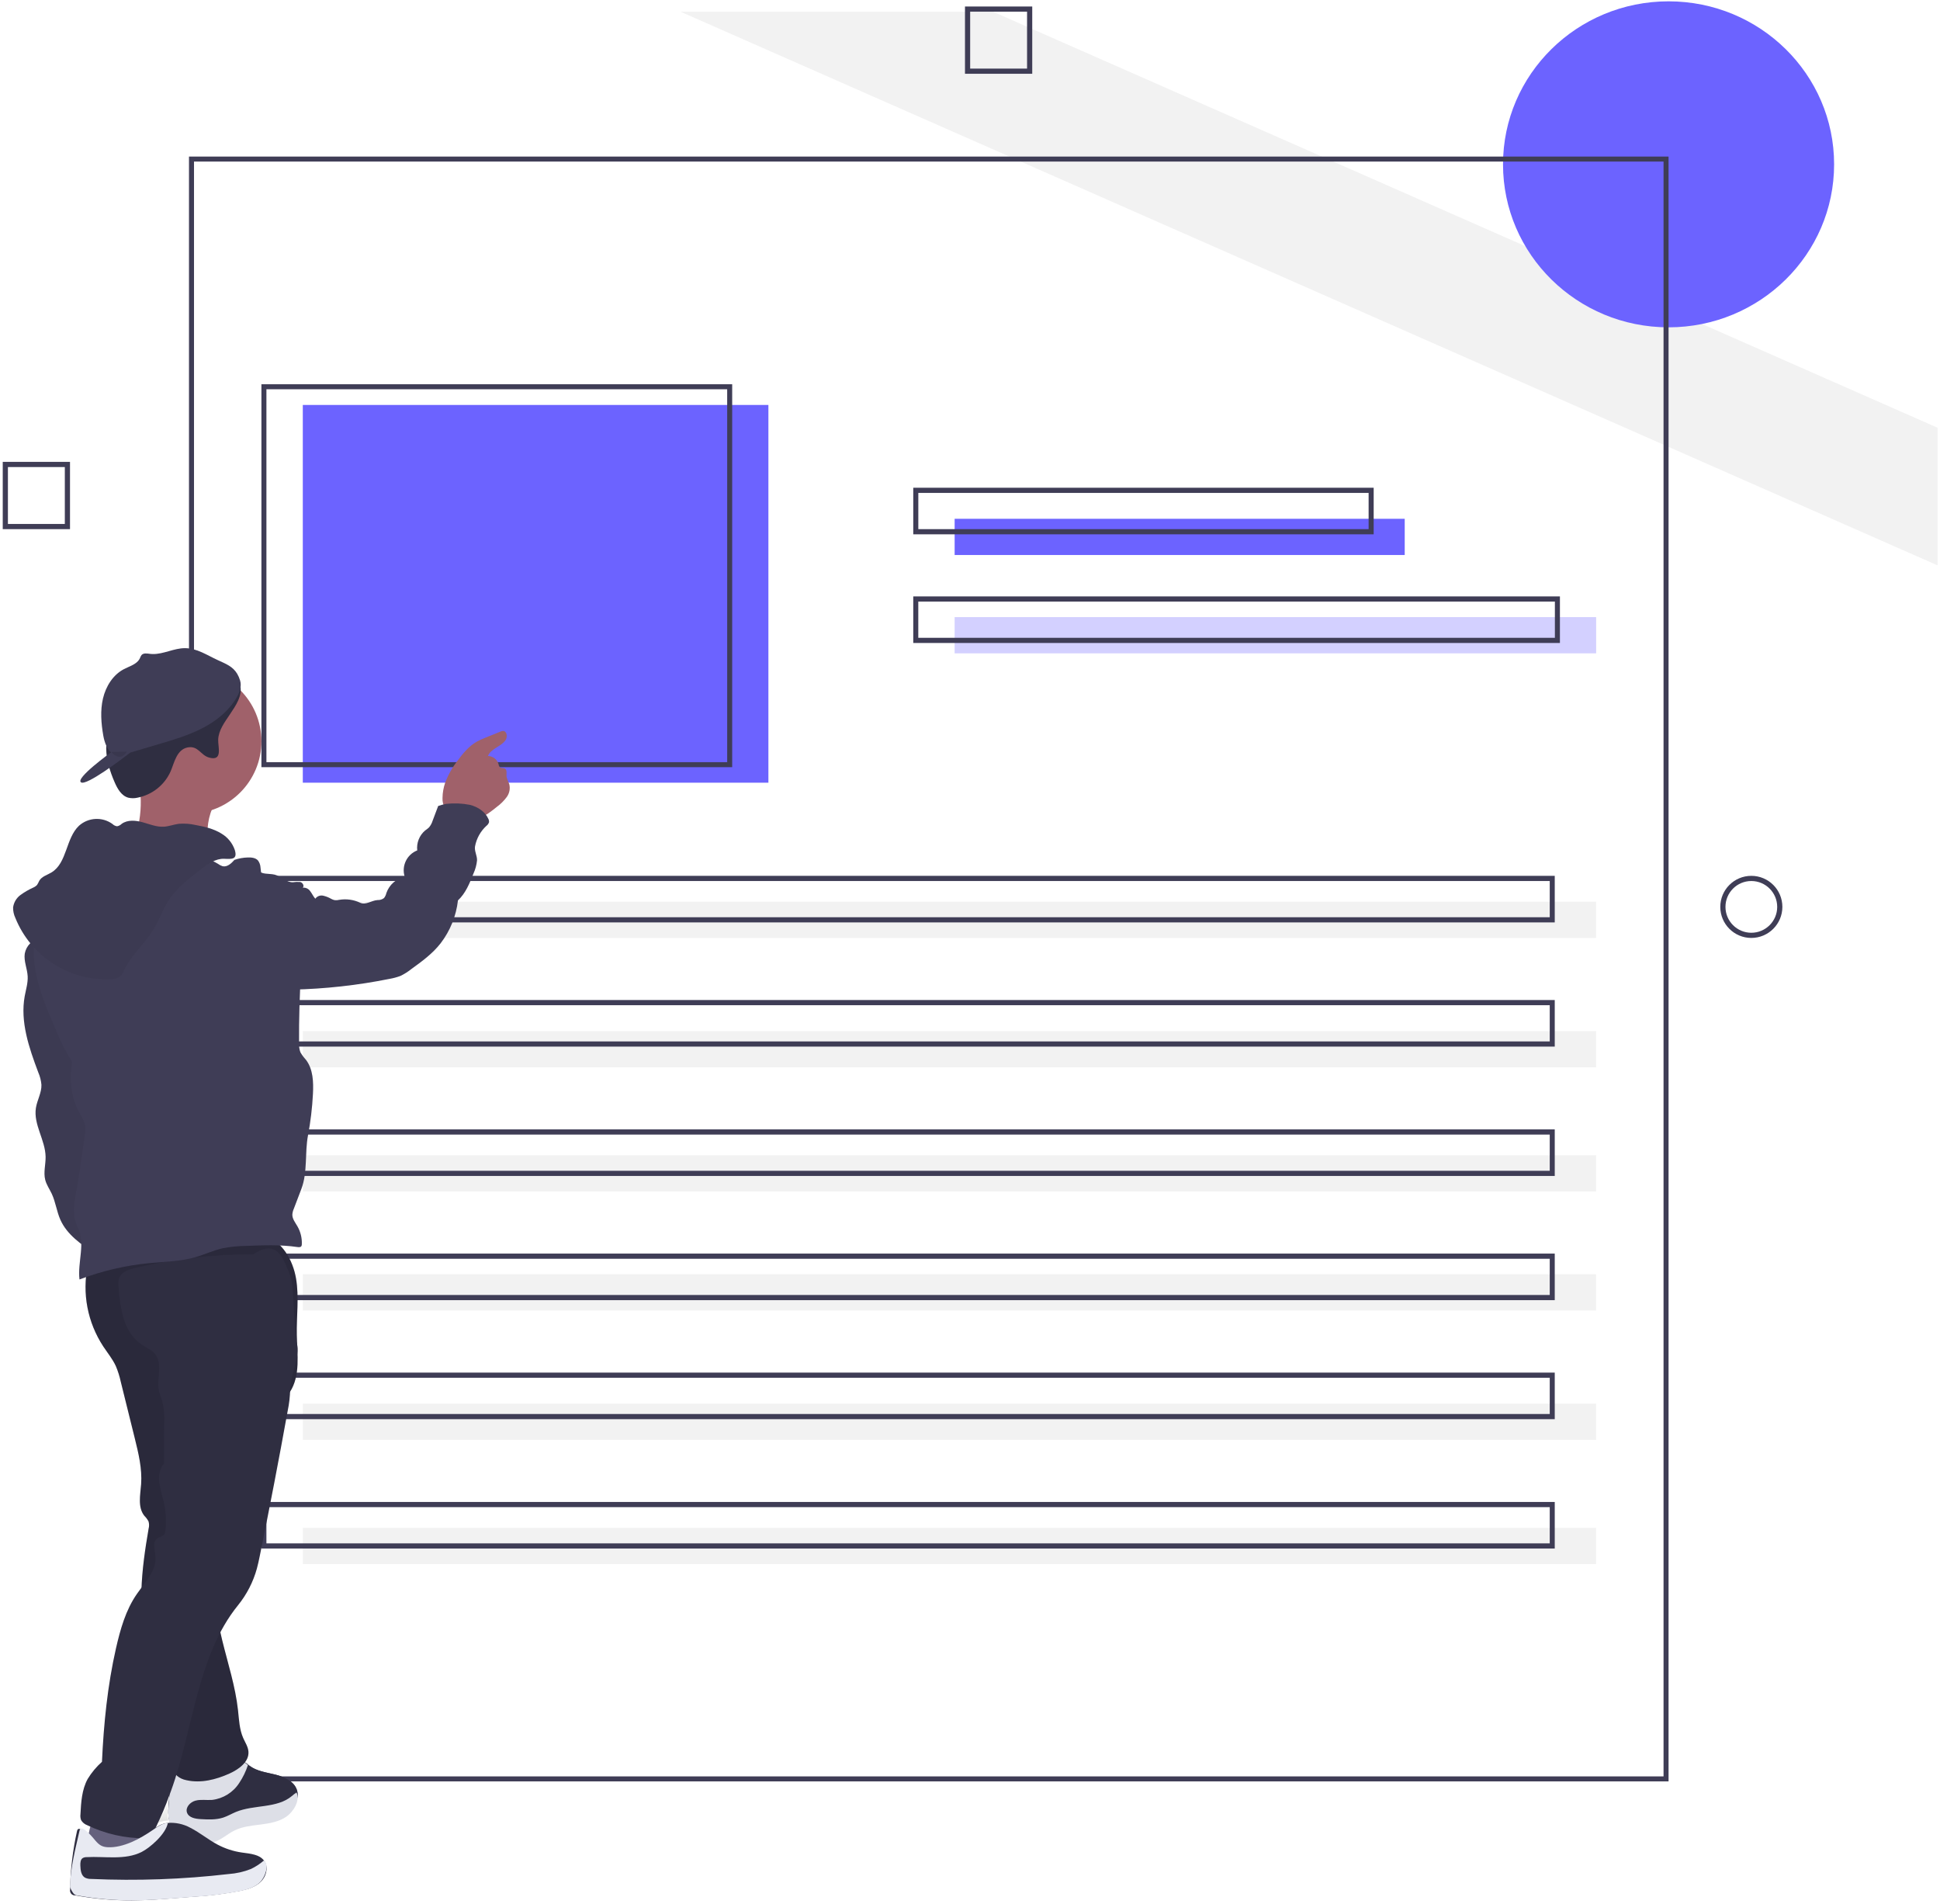 <?xml version="1.0" encoding="UTF-8"?>
<svg width="375px" height="368px" viewBox="0 0 375 368" version="1.1" xmlns="http://www.w3.org/2000/svg" xmlns:xlink="http://www.w3.org/1999/xlink">
    <!-- Generator: Sketch 58 (84663) - https://sketch.com -->
    <title>pitch-illustration-4</title>
    <desc>Created with Sketch.</desc>
    <defs>
        <linearGradient x1="50%" y1="100%" x2="50%" y2="0%" id="linearGradient-1">
            <stop stop-color="#808080" stop-opacity="0.25" offset="0%"></stop>
            <stop stop-color="#808080" stop-opacity="0.12" offset="53.514%"></stop>
            <stop stop-color="#808080" stop-opacity="0.1" offset="100%"></stop>
        </linearGradient>
    </defs>
    <g id="Landing-Page" stroke="none" stroke-width="1" fill="none" fill-rule="evenodd">
        <g id="Home" transform="translate(-50, -2695)" fill-rule="nonzero">
            <g id="pitch-illustration-4" transform="translate(50, 2695)">
                <polygon id="Path" fill="#F2F2F2" points="374.531 82.661 374.531 109.257 350.003 98.458 340.048 94.074 332.302 90.664 292.482 73.129 284.737 69.719 274.782 65.335 131.531 2.257 191.931 2.257"></polygon>
                <ellipse id="Oval" fill="#6C63FF" cx="322.531" cy="31.757" rx="32" ry="31.5"></ellipse>
                <path d="M338.531,181.257 C335.217,181.257 332.531,178.57 332.531,175.257 C332.531,171.943 335.217,169.257 338.531,169.257 C341.845,169.257 344.531,171.943 344.531,175.257 C344.527,178.569 341.843,181.253 338.531,181.257 L338.531,181.257 Z M338.531,170.257 C335.77,170.257 333.531,172.495 333.531,175.257 C333.531,178.018 335.77,180.257 338.531,180.257 C341.293,180.257 343.531,178.018 343.531,175.257 C343.528,172.496 341.291,170.26 338.531,170.257 L338.531,170.257 Z" id="Shape" fill="#3F3D56"></path>
                <path d="M13.531,102.257 L0.531,102.257 L0.531,89.257 L13.531,89.257 L13.531,102.257 Z M1.531,101.257 L12.531,101.257 L12.531,90.257 L1.531,90.257 L1.531,101.257 Z" id="Shape" fill="#3F3D56"></path>
                <path d="M199.531,14.257 L186.531,14.257 L186.531,1.257 L199.531,1.257 L199.531,14.257 Z M187.531,13.257 L198.531,13.257 L198.531,2.257 L187.531,2.257 L187.531,13.257 Z" id="Shape" fill="#3F3D56"></path>
                <rect id="Rectangle" fill="#6C63FF" x="58.531" y="78.257" width="90" height="73"></rect>
                <rect id="Rectangle" fill="#F2F2F2" x="58.531" y="174.257" width="250" height="7"></rect>
                <path d="M141.531,148.257 L50.531,148.257 L50.531,74.257 L141.531,74.257 L141.531,148.257 Z M51.499,147.289 L140.563,147.289 L140.563,75.224 L51.499,75.224 L51.499,147.289 Z" id="Shape" fill="#3F3D56"></path>
                <rect id="Rectangle" fill="#6C63FF" x="184.531" y="100.257" width="87" height="7"></rect>
                <rect id="Rectangle" fill="#6C63FF" opacity="0.3" x="184.531" y="119.257" width="124" height="7"></rect>
                <path d="M265.531,103.257 L176.531,103.257 L176.531,94.257 L265.531,94.257 L265.531,103.257 Z M177.509,102.257 L264.553,102.257 L264.553,95.257 L177.509,95.257 L177.509,102.257 Z" id="Shape" fill="#3F3D56"></path>
                <path d="M301.531,124.257 L176.531,124.257 L176.531,115.257 L301.531,115.257 L301.531,124.257 Z M177.504,123.257 L300.558,123.257 L300.558,116.257 L177.504,116.257 L177.504,123.257 Z" id="Shape" fill="#3F3D56"></path>
                <path d="M300.531,178.257 L50.531,178.257 L50.531,169.257 L300.531,169.257 L300.531,178.257 Z M51.498,177.257 L299.564,177.257 L299.564,170.257 L51.498,170.257 L51.498,177.257 Z" id="Shape" fill="#3F3D56"></path>
                <rect id="Rectangle" fill="#F2F2F2" x="58.531" y="199.257" width="250" height="7"></rect>
                <path d="M300.531,202.257 L50.531,202.257 L50.531,193.257 L300.531,193.257 L300.531,202.257 Z M51.498,201.257 L299.564,201.257 L299.564,194.257 L51.498,194.257 L51.498,201.257 Z" id="Shape" fill="#3F3D56"></path>
                <rect id="Rectangle" fill="#F2F2F2" x="58.531" y="223.257" width="250" height="7"></rect>
                <path d="M300.531,227.257 L50.531,227.257 L50.531,218.257 L300.531,218.257 L300.531,227.257 Z M51.498,226.257 L299.564,226.257 L299.564,219.257 L51.498,219.257 L51.498,226.257 Z" id="Shape" fill="#3F3D56"></path>
                <rect id="Rectangle" fill="#F2F2F2" x="58.531" y="246.257" width="250" height="7"></rect>
                <path d="M300.531,251.257 L50.531,251.257 L50.531,242.257 L300.531,242.257 L300.531,251.257 Z M51.498,250.257 L299.564,250.257 L299.564,243.257 L51.498,243.257 L51.498,250.257 Z" id="Shape" fill="#3F3D56"></path>
                <rect id="Rectangle" fill="#F2F2F2" x="58.531" y="271.257" width="250" height="7"></rect>
                <path d="M300.531,274.257 L50.531,274.257 L50.531,265.257 L300.531,265.257 L300.531,274.257 Z M51.498,273.257 L299.564,273.257 L299.564,266.257 L51.498,266.257 L51.498,273.257 Z" id="Shape" fill="#3F3D56"></path>
                <rect id="Rectangle" fill="#F2F2F2" x="58.531" y="295.257" width="250" height="7"></rect>
                <path d="M300.531,299.257 L50.531,299.257 L50.531,290.257 L300.531,290.257 L300.531,299.257 Z M51.498,298.257 L299.564,298.257 L299.564,291.257 L51.498,291.257 L51.498,298.257 Z" id="Shape" fill="#3F3D56"></path>
                <path d="M322.531,344.257 L36.531,344.257 L36.531,30.257 L322.531,30.257 L322.531,344.257 Z M37.501,343.29 L321.561,343.29 L321.561,31.223 L37.501,31.223 L37.501,343.29 Z" id="Shape" fill="#3F3D56"></path>
                <path d="M30.585,352.234 C30.566,352.239 30.548,352.247 30.531,352.257 C31.174,351.082 31.774,349.893 32.32,348.686 C32.385,348.545 32.445,348.398 32.51,348.257 C32.504,348.293 32.504,348.33 32.499,348.371 C32.482,348.599 32.461,348.828 32.439,349.061 C32.407,349.422 32.38,349.788 32.374,350.154 C32.369,350.268 32.369,350.378 32.369,350.492 C32.371,350.937 32.425,351.381 32.531,351.818 L32.51,351.818 C32.374,351.827 32.25,351.831 32.12,351.85 C31.611,351.907 31.113,352.027 30.645,352.206 C30.624,352.214 30.604,352.223 30.585,352.234 L30.585,352.234 Z" id="Path" fill="url(#linearGradient-1)"></path>
                <path d="M40.103,161.077 C40.154,163.153 40.826,165.163 40.932,167.235 C35.085,167.539 29.319,164.574 23.531,165.482 C25.149,164.388 26.014,162.415 26.523,160.473 C27.172,157.967 27.366,155.357 27.094,152.777 C27.079,152.633 27.054,152.491 27.021,152.351 C26.807,151.336 26.251,149.899 26.4,149.101 C26.596,148.045 27.549,148.254 28.407,148.314 C31.023,148.523 33.627,148.874 36.209,149.367 C36.881,149.489 43.433,151.199 43.531,151.021 C42.383,152.946 41.432,154.994 40.695,157.128 C40.286,158.4 40.086,159.736 40.103,161.077 L40.103,161.077 Z" id="Path" fill="#A0616A"></path>
                <path d="M97.947,154.036 C97.418,154.747 96.785,155.377 96.069,155.904 C95.602,156.282 95.124,156.667 94.623,157.014 C93.73,157.694 92.667,158.121 91.547,158.249 C90.082,158.347 86.972,157.498 86.061,156.259 C85.677,155.637 85.495,154.914 85.537,154.187 C85.552,153.2 85.723,152.222 86.042,151.287 C86.613,149.766 87.412,148.338 88.414,147.052 C89.474,145.598 90.652,144.167 92.228,143.288 C92.753,143.01 93.295,142.764 93.85,142.551 C94.806,142.166 95.759,141.778 96.715,141.392 C96.878,141.314 97.055,141.268 97.235,141.257 C98.004,141.264 98.146,142.423 97.71,143.05 C96.837,144.311 94.875,144.662 94.324,146.093 C95.276,146.122 96.101,146.753 96.367,147.656 C96.389,147.889 96.485,148.11 96.642,148.286 C96.895,148.486 97.289,148.373 97.576,148.524 C98.085,148.792 97.863,149.539 97.916,150.106 C98.041,150.597 98.217,151.073 98.44,151.529 C98.659,152.395 98.478,153.313 97.947,154.036 L97.947,154.036 Z" id="Path" fill="#A0616A"></path>
                <path d="M16.531,357.694 C17.015,357.234 17.805,357.312 18.48,357.414 C22.104,357.959 25.767,358.24 29.436,358.257 C29.896,356.124 28.562,354.051 28.132,351.913 C28.07,351.361 27.924,350.82 27.698,350.309 C27.182,349.366 26.016,348.935 24.922,348.716 C22.948,348.32 19.861,347.621 18.759,349.519 C17.435,351.796 17.012,355.159 16.531,357.694 Z" id="Path" fill="#65617D"></path>
                <path d="M55.475,350.238 C54.032,351.185 52.241,351.48 50.506,351.695 C48.767,351.906 46.984,352.07 45.412,352.813 C44.056,353.457 42.912,354.513 41.476,354.976 C40.142,355.328 38.736,355.349 37.39,355.038 C35.776,354.746 34.057,354.182 33.186,352.842 C32.409,351.651 32.493,350.14 32.599,348.738 C32.724,347.154 32.846,345.567 32.966,343.978 C32.96,343.575 33.066,343.178 33.273,342.827 C34.439,341.192 37.276,343.512 38.795,343.508 C41.2,343.505 43.783,342.252 45.518,340.719 C45.67,340.566 45.846,340.438 46.04,340.34 C46.726,340.045 47.412,340.591 48.021,341.068 C48.089,341.123 48.158,341.178 48.226,341.229 C49.631,342.299 51.517,342.518 53.252,342.951 C54.99,343.384 56.85,344.258 57.388,345.904 C57.423,346.008 57.451,346.114 57.471,346.221 C57.786,347.736 56.827,349.349 55.475,350.238 Z" id="Path" fill="#3F3D56"></path>
                <path d="M55.475,350.238 C54.032,351.185 52.241,351.48 50.506,351.695 C48.767,351.906 46.984,352.07 45.412,352.813 C44.056,353.457 42.912,354.513 41.476,354.976 C40.142,355.328 38.736,355.349 37.39,355.038 C35.776,354.746 34.057,354.182 33.186,352.842 C32.409,351.651 32.493,350.14 32.599,348.738 C32.724,347.154 32.846,345.567 32.966,343.978 C32.96,343.575 33.066,343.178 33.273,342.827 C34.439,341.192 37.276,343.512 38.795,343.508 C41.2,343.505 43.783,342.252 45.518,340.719 C45.67,340.566 45.846,340.438 46.04,340.34 C46.726,340.045 47.412,340.591 48.021,341.068 C48.089,341.123 48.158,341.178 48.226,341.229 C49.631,342.299 51.517,342.518 53.252,342.951 C54.99,343.384 56.85,344.258 57.388,345.904 C57.423,346.008 57.451,346.114 57.471,346.221 C57.786,347.736 56.827,349.349 55.475,350.238 Z" id="Path" fill="#2F2E41"></path>
                <path d="M55.334,351.087 C53.899,352.062 52.119,352.366 50.395,352.588 C48.667,352.805 46.894,352.974 45.332,353.739 C43.985,354.403 42.848,355.491 41.421,355.967 C40.095,356.33 38.697,356.352 37.36,356.031 C35.653,355.671 34.155,354.663 33.182,353.22 C32.41,351.994 32.493,350.437 32.598,348.993 C32.722,347.361 32.844,345.727 32.963,344.09 C32.957,343.675 33.063,343.266 33.268,342.905 C34.428,341.22 37.247,343.61 38.756,343.606 C41.147,343.602 43.714,342.312 45.438,340.733 C45.589,340.576 45.764,340.444 45.957,340.342 C46.638,340.039 47.32,340.601 47.926,341.093 C47.527,342.317 46.962,343.48 46.247,344.551 C45.077,346.38 43.143,347.586 40.981,347.834 C39.912,347.912 38.817,347.702 37.781,347.976 C36.75,348.25 35.786,349.304 36.152,350.306 C36.509,351.281 37.774,351.495 38.817,351.551 C40.277,351.63 41.775,351.701 43.16,351.247 C44.007,350.966 44.783,350.501 45.607,350.159 C49.112,348.711 53.538,349.522 56.433,347.076 C56.707,346.826 57.003,346.6 57.317,346.401 C58.075,347.982 56.677,350.172 55.334,351.087 Z" id="Path" fill="#E8EAF2"></path>
                <path d="M55.334,351.087 C53.899,352.062 52.119,352.366 50.395,352.588 C48.667,352.805 46.894,352.974 45.332,353.739 C43.985,354.403 42.848,355.491 41.421,355.967 C40.095,356.33 38.697,356.352 37.36,356.031 C35.653,355.671 34.155,354.663 33.182,353.22 C32.41,351.994 32.493,350.437 32.598,348.993 C32.722,347.361 32.844,345.727 32.963,344.09 C32.957,343.675 33.063,343.266 33.268,342.905 C34.428,341.22 37.247,343.61 38.756,343.606 C41.147,343.602 43.714,342.312 45.438,340.733 C45.589,340.576 45.764,340.444 45.957,340.342 C46.638,340.039 47.32,340.601 47.926,341.093 C47.527,342.317 46.962,343.48 46.247,344.551 C45.077,346.38 43.143,347.586 40.981,347.834 C39.912,347.912 38.817,347.702 37.781,347.976 C36.75,348.25 35.786,349.304 36.152,350.306 C36.509,351.281 37.774,351.495 38.817,351.551 C40.277,351.63 41.775,351.701 43.16,351.247 C44.007,350.966 44.783,350.501 45.607,350.159 C49.112,348.711 53.538,349.522 56.433,347.076 C56.707,346.826 57.003,346.6 57.317,346.401 C58.075,347.982 56.677,350.172 55.334,351.087 Z" id="Path" fill="#000000" opacity="0.05"></path>
                <path d="M16.971,244.505 C15.839,249.917 16.912,255.546 19.962,260.202 C20.794,261.458 21.768,262.637 22.393,264.002 C22.803,264.975 23.121,265.983 23.342,267.013 L26.037,277.884 C26.764,280.818 27.497,283.81 27.278,286.821 C27.126,288.92 26.583,291.279 27.91,292.939 C28.23,293.255 28.5,293.617 28.712,294.011 C28.844,294.472 28.849,294.959 28.725,295.423 C27.362,303.316 26.351,311.567 28.813,319.202 C31.045,326.122 31.173,333.79 33.07,340.804 C33.305,341.673 33.574,342.589 34.249,343.2 C34.756,343.616 35.365,343.898 36.016,344.019 C38.813,344.667 41.766,343.907 44.374,342.73 C46.207,341.902 48.18,340.45 48.023,338.487 C47.949,337.553 47.389,336.734 47.009,335.874 C46.264,334.186 46.205,332.301 46.004,330.475 C45.499,325.888 44.048,321.459 42.951,316.971 C41.855,312.484 41.11,307.794 42.037,303.271 C43.934,293.914 46.97,284.811 51.081,276.155 C51.259,275.695 51.542,275.279 51.909,274.941 C52.321,274.713 52.713,274.452 53.081,274.161 C53.366,273.731 53.549,273.246 53.618,272.739 C54.025,271.307 55.237,270.251 56.049,268.993 C58.1,265.818 57.45,261.748 57.374,257.997 C57.3,254.349 57.839,250.668 57.225,247.068 C56.612,243.469 54.496,239.79 50.936,238.662 C49.173,238.103 47.266,238.23 45.421,238.408 C35.645,239.351 26.145,241.082 16.971,244.505 Z" id="Path" fill="#2F2E41"></path>
                <path d="M16.971,244.505 C15.839,249.917 16.912,255.546 19.962,260.202 C20.794,261.458 21.768,262.637 22.393,264.002 C22.803,264.975 23.121,265.983 23.342,267.013 L26.037,277.884 C26.764,280.818 27.497,283.81 27.278,286.821 C27.126,288.92 26.583,291.279 27.91,292.939 C28.23,293.255 28.5,293.617 28.712,294.011 C28.844,294.472 28.849,294.959 28.725,295.423 C27.362,303.316 26.351,311.567 28.813,319.202 C31.045,326.122 31.173,333.79 33.07,340.804 C33.305,341.673 33.574,342.589 34.249,343.2 C34.756,343.616 35.365,343.898 36.016,344.019 C38.813,344.667 41.766,343.907 44.374,342.73 C46.207,341.902 48.18,340.45 48.023,338.487 C47.949,337.553 47.389,336.734 47.009,335.874 C46.264,334.186 46.205,332.301 46.004,330.475 C45.499,325.888 44.048,321.459 42.951,316.971 C41.855,312.484 41.11,307.794 42.037,303.271 C43.934,293.914 46.97,284.811 51.081,276.155 C51.259,275.695 51.542,275.279 51.909,274.941 C52.321,274.713 52.713,274.452 53.081,274.161 C53.366,273.731 53.549,273.246 53.618,272.739 C54.025,271.307 55.237,270.251 56.049,268.993 C58.1,265.818 57.45,261.748 57.374,257.997 C57.3,254.349 57.839,250.668 57.225,247.068 C56.612,243.469 54.496,239.79 50.936,238.662 C49.173,238.103 47.266,238.23 45.421,238.408 C35.645,239.351 26.145,241.082 16.971,244.505 Z" id="Path" fill="#000000" opacity="0.1"></path>
                <path d="M56.089,268.467 C56.061,269.876 55.899,271.28 55.607,272.66 C53.92,282.024 52.122,291.369 50.213,300.694 C50.045,301.503 49.881,302.312 49.661,303.106 C48.949,305.701 47.705,308.123 46.006,310.221 C38.051,320.032 37.364,334.28 33.048,346.112 C32.757,346.914 32.466,347.715 32.156,348.506 C31.376,350.511 30.488,352.473 29.495,354.383 C29.379,354.661 29.189,354.904 28.946,355.085 C28.678,355.218 28.378,355.276 28.08,355.251 C24.197,355.273 20.361,354.41 16.869,352.728 C16.371,352.546 15.951,352.201 15.679,351.749 C15.545,351.389 15.501,351.003 15.552,350.622 C15.671,348.277 15.817,345.846 16.948,343.785 C17.698,342.551 18.629,341.435 19.71,340.471 C20.046,333.109 20.782,325.732 22.417,318.543 C23.257,314.868 24.294,311.152 26.452,308.045 C28.042,305.751 30.323,303.487 30.043,300.72 C29.92,299.504 29.405,297.99 30.405,297.277 C30.842,296.963 31.488,296.922 31.783,296.475 C31.902,296.265 31.968,296.029 31.977,295.788 C32.183,293.889 32.063,291.97 31.622,290.11 C31.259,288.896 30.973,287.659 30.768,286.409 C30.641,285.146 30.857,283.779 31.708,282.833 C31.76,280.306 31.69,277.684 31.742,275.161 C31.842,273.723 31.722,272.278 31.383,270.876 C31.189,270.214 30.894,269.583 30.745,268.907 C30.211,266.48 31.544,263.573 29.957,261.648 C29.297,260.85 28.278,260.451 27.412,259.875 C25.683,258.733 24.548,256.864 23.917,254.903 C23.358,252.917 23.026,250.874 22.928,248.815 C22.876,248.378 22.871,247.937 22.913,247.5 C22.941,247.273 23.001,247.052 23.092,246.842 C23.585,245.745 24.91,245.32 26.09,245.04 C33.587,243.26 41.272,242.371 48.981,242.391 C51.833,240.47 53.438,241.157 54.648,243.193 C55.316,244.435 55.856,245.741 56.261,247.09 C56.813,248.741 56.847,257.983 57.384,259.642 C58.082,261.799 56.063,266.203 56.089,268.467 Z" id="Path" fill="#2F2E41"></path>
                <path d="M4.786,184.289 C4.578,185.755 5.274,187.195 5.351,188.674 C5.418,189.966 5.012,191.228 4.779,192.501 C3.872,197.466 5.616,202.496 7.39,207.216 C7.728,207.983 7.937,208.8 8.01,209.636 C8.058,211.177 7.181,212.588 6.941,214.11 C6.436,217.308 8.768,220.317 8.816,223.555 C8.838,225.046 8.374,226.564 8.743,228.007 C8.989,228.971 9.583,229.799 10.005,230.698 C10.752,232.291 10.953,234.098 11.666,235.707 C12.956,238.614 15.725,240.512 18.361,242.257 C19.861,241.751 21.482,241.15 22.305,239.785 C22.667,239.112 22.9,238.377 22.994,237.617 C23.564,234.305 23.544,230.922 23.522,227.56 C23.571,224.667 23.419,221.774 23.068,218.903 C22.535,215.25 21.364,211.729 20.524,208.136 C19.464,203.604 18.921,198.922 17.27,194.575 C15.82,190.756 13.56,187.327 11.182,184.043 C10.275,182.79 9.558,180.998 7.797,181.288 C6.271,181.551 5.069,182.749 4.786,184.289 L4.786,184.289 Z" id="Path" fill="#3F3D56"></path>
                <path d="M4.786,184.289 C4.578,185.755 5.274,187.195 5.351,188.674 C5.418,189.966 5.012,191.228 4.779,192.501 C3.872,197.466 5.616,202.496 7.39,207.216 C7.728,207.983 7.937,208.8 8.01,209.636 C8.058,211.177 7.181,212.588 6.941,214.11 C6.436,217.308 8.768,220.317 8.816,223.555 C8.838,225.046 8.374,226.564 8.743,228.007 C8.989,228.971 9.583,229.799 10.005,230.698 C10.752,232.291 10.953,234.098 11.666,235.707 C12.956,238.614 15.725,240.512 18.361,242.257 C19.861,241.751 21.482,241.15 22.305,239.785 C22.667,239.112 22.9,238.377 22.994,237.617 C23.564,234.305 23.544,230.922 23.522,227.56 C23.571,224.667 23.419,221.774 23.068,218.903 C22.535,215.25 21.364,211.729 20.524,208.136 C19.464,203.604 18.921,198.922 17.27,194.575 C15.82,190.756 13.56,187.327 11.182,184.043 C10.275,182.79 9.558,180.998 7.797,181.288 C6.271,181.551 5.069,182.749 4.786,184.289 L4.786,184.289 Z" id="Path" fill="#000000" opacity="0.05"></path>
                <circle id="Oval" fill="#A0616A" cx="36.531" cy="143.257" r="14"></circle>
                <path d="M45.32,166.171 C44.716,166.858 43.906,167.615 43.01,167.394 C42.686,167.285 42.383,167.125 42.111,166.921 C40.514,165.909 38.554,165.671 36.675,165.393 C32.888,164.832 29.146,164.005 25.479,162.919 C24.415,162.538 23.299,162.315 22.168,162.257 C19.82,162.269 17.739,163.803 16.267,165.602 C14.796,167.401 13.753,169.506 12.309,171.326 C11.28,172.624 10.055,173.766 9.095,175.113 C6.669,178.512 6.148,182.947 6.774,187.054 C7.4,191.16 9.069,195.032 10.723,198.853 C11.606,201.072 12.685,203.21 13.947,205.244 C13.389,208.364 13.683,211.932 15.193,214.731 C15.684,215.643 16.286,216.532 16.449,217.551 C16.523,218.241 16.494,218.938 16.362,219.619 L15.657,224.55 C15.442,226.052 15.227,227.554 14.949,229.045 C14.44,231.775 13.75,234.737 15.036,237.207 C16.575,240.166 14.958,243.957 15.363,247.257 C19.697,245.611 24.239,244.55 28.863,244.103 C31.84,243.816 34.873,243.78 37.745,242.959 C39.539,242.445 41.24,241.633 43.062,241.224 C44.539,240.939 46.039,240.788 47.544,240.774 C50.864,240.643 54.208,240.512 57.494,240.993 C57.76,241.032 58.084,241.053 58.243,240.84 C58.314,240.724 58.349,240.59 58.343,240.455 C58.394,239.244 58.1,238.043 57.494,236.987 C57.075,236.261 56.493,235.55 56.509,234.714 C56.539,234.325 56.636,233.943 56.797,233.585 L58.253,229.768 C59.482,226.545 58.897,222.802 59.535,219.417 C60.034,216.772 60.354,214.097 60.492,211.41 C60.611,209.114 60.537,206.627 59.128,204.792 C58.715,204.349 58.358,203.861 58.062,203.336 C57.86,202.778 57.774,202.186 57.809,201.594 C57.777,196.999 57.906,192.406 58.194,187.815 C56.964,185.645 55.683,183.425 54.454,181.255 C53.023,178.729 51.573,176.151 50.995,173.317 C50.613,171.44 50.626,169.508 50.353,167.614 C50.324,167.133 50.154,166.67 49.863,166.282 C49.393,165.759 48.599,165.684 47.891,165.706 C47.015,165.733 46.149,165.89 45.32,166.171 L45.32,166.171 Z" id="Path" fill="#3F3D56"></path>
                <path d="M49.08,187.802 C49.916,188.851 50.787,189.931 51.973,190.551 C53.337,191.264 54.944,191.28 56.481,191.247 C62.81,191.111 69.114,190.414 75.321,189.163 C76.028,189.04 76.722,188.853 77.396,188.603 C78.142,188.245 78.845,187.803 79.493,187.285 C81.536,185.806 83.609,184.299 85.162,182.305 C87.011,179.897 88.173,177.027 88.523,174.003 C90.001,172.632 90.786,170.682 91.526,168.8 C91.891,168.002 92.122,167.148 92.21,166.274 C92.25,165.379 91.661,164.441 91.824,163.56 C92.109,162.042 92.873,160.657 94.003,159.612 C94.243,159.44 94.424,159.197 94.522,158.918 C94.552,158.685 94.509,158.449 94.398,158.242 C93.766,156.823 92.32,155.908 90.82,155.536 C89.302,155.241 87.747,155.179 86.21,155.352 C85.698,155.45 85.193,155.585 84.7,155.756 L83.626,158.604 C83.482,159.081 83.243,159.523 82.924,159.904 C82.685,160.123 82.43,160.323 82.162,160.504 C81.055,161.451 80.488,162.89 80.651,164.343 C78.635,165.131 77.575,167.361 78.229,169.436 C76.586,169.791 75.245,170.98 74.687,172.576 C74.611,172.934 74.452,173.268 74.225,173.553 C73.87,173.824 73.432,173.96 72.988,173.936 C71.774,174.012 70.713,174.975 69.613,174.452 C68.364,173.863 66.967,173.666 65.605,173.888 C65.325,173.954 65.037,173.98 64.749,173.964 C64.504,173.922 64.267,173.839 64.048,173.718 C63.553,173.428 63.016,173.215 62.457,173.088 C61.883,172.967 61.292,173.197 60.947,173.675 C60.562,173.25 60.333,172.705 59.982,172.25 C59.665,171.756 59.098,171.484 58.518,171.547 C58.883,171.219 58.509,170.566 58.034,170.446 C57.546,170.406 57.056,170.424 56.573,170.5 C55.303,170.493 54.328,169.331 53.094,169.027 C51.96,168.748 50.448,169.081 49.867,168.061 C49.661,167.7 49.62,167.209 49.27,166.988 C49.032,166.87 48.761,166.839 48.503,166.898 C47.698,167.006 46.915,167.246 46.186,167.607 C44.997,172.292 45.621,177.158 46.527,181.907 C46.858,184.061 47.738,186.092 49.08,187.802 L49.08,187.802 Z" id="Path" fill="#3F3D56"></path>
                <path d="M42.811,161.096 C41.304,160.152 39.529,159.752 37.783,159.432 C36.734,159.192 35.656,159.114 34.584,159.2 C33.595,159.324 32.646,159.708 31.651,159.764 C30.254,159.842 28.915,159.273 27.566,158.901 C26.217,158.53 24.658,158.388 23.522,159.209 C23.28,159.448 22.975,159.612 22.642,159.679 C22.297,159.637 21.976,159.479 21.732,159.23 C19.764,157.814 17.082,157.956 15.273,159.573 C12.697,162.002 12.988,166.747 9.97,168.59 C9.138,169.097 8.074,169.366 7.588,170.214 C7.471,170.484 7.333,170.746 7.178,170.995 C6.975,171.219 6.728,171.396 6.452,171.515 C5.576,171.909 4.742,172.391 3.964,172.954 C3.179,173.528 2.662,174.401 2.532,175.368 C2.521,176.07 2.671,176.765 2.971,177.398 C5.998,184.865 13.371,189.606 21.38,189.236 C22.074,189.272 22.758,189.058 23.308,188.631 C23.599,188.302 23.828,187.923 23.984,187.512 C25.403,184.519 28.069,182.31 29.761,179.465 C30.77,177.77 31.417,175.873 32.467,174.203 C34.059,171.672 36.48,169.801 38.849,167.987 C40.185,166.963 41.673,165.889 43.351,165.961 C44.847,166.025 45.935,166.106 45.387,164.26 C44.93,162.931 44.016,161.809 42.811,161.096 L42.811,161.096 Z" id="Path" fill="#3F3D56"></path>
                <path d="M42.811,161.096 C41.304,160.152 39.529,159.752 37.783,159.432 C36.734,159.192 35.656,159.114 34.584,159.2 C33.595,159.324 32.646,159.708 31.651,159.764 C30.254,159.842 28.915,159.273 27.566,158.901 C26.217,158.53 24.658,158.388 23.522,159.209 C23.28,159.448 22.975,159.612 22.642,159.679 C22.297,159.637 21.976,159.479 21.732,159.23 C19.764,157.814 17.082,157.956 15.273,159.573 C12.697,162.002 12.988,166.747 9.97,168.59 C9.138,169.097 8.074,169.366 7.588,170.214 C7.471,170.484 7.333,170.746 7.178,170.995 C6.975,171.219 6.728,171.396 6.452,171.515 C5.576,171.909 4.742,172.391 3.964,172.954 C3.179,173.528 2.662,174.401 2.532,175.368 C2.521,176.07 2.671,176.765 2.971,177.398 C5.998,184.865 13.371,189.606 21.38,189.236 C22.074,189.272 22.758,189.058 23.308,188.631 C23.599,188.302 23.828,187.923 23.984,187.512 C25.403,184.519 28.069,182.31 29.761,179.465 C30.77,177.77 31.417,175.873 32.467,174.203 C34.059,171.672 36.48,169.801 38.849,167.987 C40.185,166.963 41.673,165.889 43.351,165.961 C44.847,166.025 45.935,166.106 45.387,164.26 C44.93,162.931 44.016,161.809 42.811,161.096 L42.811,161.096 Z" id="Path" fill="#000000" opacity="0.05"></path>
                <path d="M50.399,363.666 C49.395,364.633 48.013,365.057 46.672,365.357 C43.61,365.973 40.51,366.368 37.395,366.54 C36.387,366.617 35.375,366.698 34.367,366.779 C31.409,367.01 28.447,367.245 25.478,367.256 C21.814,367.269 18.155,366.943 14.547,366.282 C14.254,366.311 13.966,366.195 13.769,365.969 C13.572,365.743 13.491,365.435 13.55,365.138 C13.614,361.327 14.065,357.534 14.894,353.821 C15.238,352.295 17.89,355.716 18.009,355.858 C18.745,356.721 19.301,357.118 20.418,357.18 C23.469,357.353 26.886,355.439 29.31,353.736 C29.829,353.338 30.38,352.986 30.957,352.685 C31.381,352.488 31.83,352.356 32.29,352.292 C33.86,352.142 35.438,352.472 36.828,353.239 C38.65,354.171 40.249,355.512 42.052,356.471 C43.519,357.248 45.102,357.765 46.735,358 C48.386,358.235 50.358,358.347 51.206,359.822 C51.209,359.825 51.21,359.829 51.21,359.834 C51.904,361.055 51.4,362.703 50.399,363.666 Z" id="Path" fill="#2F2E41"></path>
                <path d="M50.22,363.789 C49.235,364.722 47.879,365.132 46.564,365.422 C43.56,366.017 40.518,366.398 37.462,366.564 C36.473,366.639 35.48,366.717 34.491,366.795 C31.589,367.018 28.683,367.245 25.77,367.256 C22.175,367.269 18.586,366.954 15.046,366.315 C14.718,366.302 14.41,366.151 14.196,365.898 C13.916,365.522 13.692,365.107 13.531,364.665 C13.593,360.989 14.573,357.317 15.386,353.734 C15.724,352.26 18.325,355.564 18.442,355.702 C19.164,356.535 19.71,356.919 20.805,356.978 C23.799,357.146 27.152,355.296 29.53,353.652 C30.039,353.267 30.579,352.927 31.145,352.636 C31.561,352.447 32.002,352.319 32.453,352.257 C32.069,354.444 28.98,357.086 27.386,357.89 C24.162,359.516 20.329,358.705 16.731,358.894 C16.468,358.887 16.207,358.952 15.976,359.08 C15.544,359.371 15.518,359.992 15.533,360.517 C15.562,361.387 15.672,362.411 16.416,362.853 C16.788,363.035 17.198,363.121 17.61,363.106 C26.477,363.5 35.361,363.184 44.178,362.161 C45.661,362.06 47.12,361.73 48.505,361.183 C49.41,360.752 50.255,360.2 51.015,359.542 C52.148,360.445 51.202,362.858 50.22,363.789 Z" id="Path" fill="#E8EAF2"></path>
                <path d="M42.176,142.939 C42.123,144.38 43.119,147.175 40.389,146.394 C38.762,145.929 38.302,144.027 36.237,144.451 C34.153,144.882 33.697,147.385 32.997,149.028 C31.84,151.679 29.434,153.598 26.564,154.157 C25.981,154.291 25.375,154.29 24.792,154.153 C23.461,153.778 22.701,152.424 22.157,151.167 C21.686,150.104 21.296,149.008 20.99,147.888 C20.778,147.1 20.636,146.295 20.568,145.483 L20.568,145.479 C20.522,144.926 20.519,144.37 20.56,143.817 C20.807,140.541 22.697,137.555 25.115,135.296 C27.534,133.037 30.473,131.405 33.374,129.796 C34.321,129.212 35.346,128.761 36.419,128.456 C37.478,128.246 38.564,128.201 39.636,128.325 C41.048,128.384 42.436,128.707 43.727,129.274 C44.257,129.532 44.743,129.869 45.168,130.272 C45.774,130.826 46.207,131.54 46.416,132.328 C46.94,134.444 45.571,136.35 44.461,138.024 C43.473,139.51 42.248,141.085 42.176,142.939 Z" id="Path" fill="#2F2E41"></path>
                <path d="M45.66,134.947 C45.408,135.362 45.133,135.762 44.836,136.144 C44.268,136.875 43.631,137.547 42.934,138.15 C42.523,138.515 42.095,138.857 41.65,139.176 C40.825,139.768 39.957,140.295 39.055,140.755 C36.427,142.105 33.581,142.952 30.75,143.787 C28.901,144.336 27.05,144.884 25.198,145.43 C23.262,146.922 16.777,151.814 15.688,151.204 C14.403,150.483 21.441,145.409 21.441,145.409 L21.764,145.659 C20.735,145 20.196,143.47 19.964,142.147 C19.552,139.779 19.357,137.319 19.907,134.977 C20.458,132.64 21.839,130.413 23.944,129.318 C24.876,128.83 26.007,128.498 26.681,127.747 C26.783,127.636 26.872,127.513 26.946,127.381 C26.987,127.319 27.022,127.254 27.051,127.186 C27.126,126.98 27.225,126.784 27.347,126.603 C27.733,126.149 28.433,126.286 29.017,126.359 C29.081,126.366 29.14,126.374 29.204,126.378 C29.309,126.389 29.414,126.394 29.519,126.393 C31.604,126.439 33.626,125.257 35.738,125.257 C38.052,125.253 40.021,126.618 42.058,127.549 C42.47,127.739 42.859,127.911 43.226,128.086 C44.697,128.784 45.806,129.528 46.412,131.511 C46.764,132.67 46.281,133.917 45.66,134.947 Z" id="Path" fill="#3F3D56"></path>
                <path d="M21.531,145.309 C21.781,145.669 22.059,145.908 22.349,146.014 C23.089,146.512 23.887,146.235 24.531,145.257 L21.531,145.309 Z" id="Path" fill="#000000" opacity="0.1"></path>
            </g>
        </g>
    </g>
</svg>
